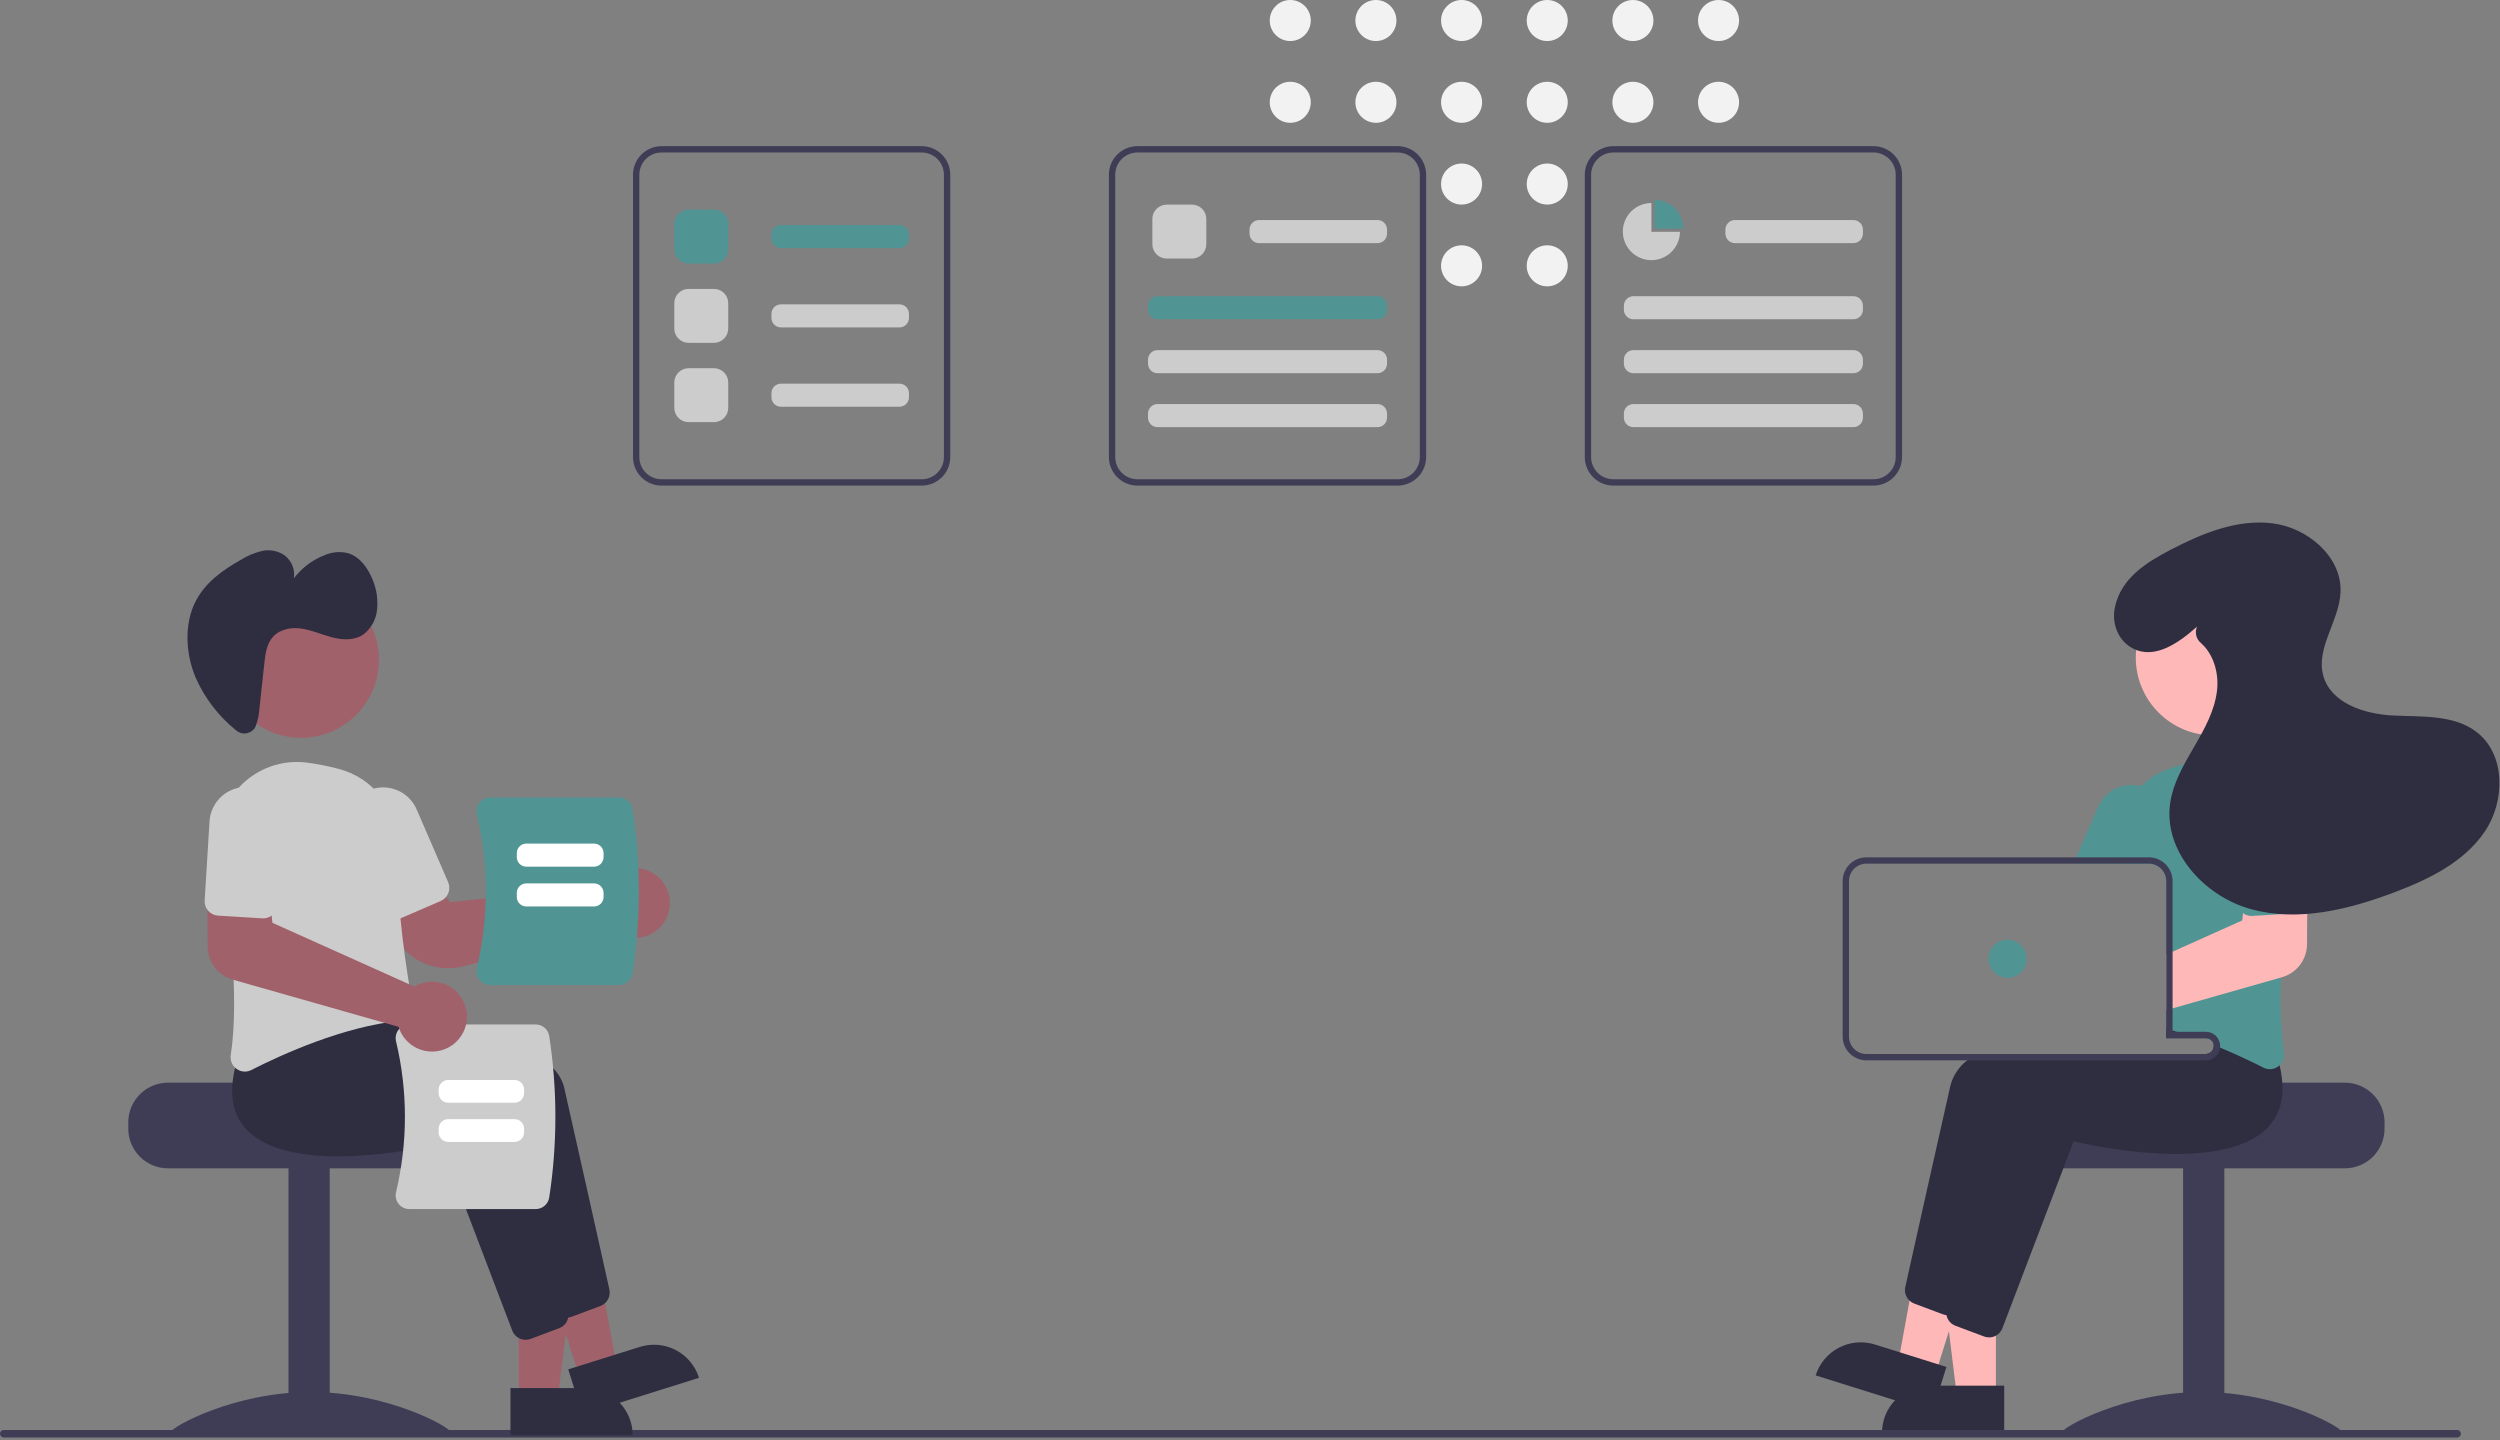 <svg width="788" height="454" viewBox="0 0 788 454" fill="none" xmlns="http://www.w3.org/2000/svg">
<rect x="0" y="0" width="788" height="454" fill="#808080" stroke="none"/>
<g clip-path="url(#clip0_5444_87323)">
<path d="M406.69 12.934C410.261 12.934 413.156 10.039 413.156 6.467C413.156 2.895 410.261 0 406.69 0C403.118 0 400.223 2.895 400.223 6.467C400.223 10.039 403.118 12.934 406.69 12.934Z" fill="#F2F2F2"/>
<path d="M406.69 38.707C410.261 38.707 413.156 35.812 413.156 32.24C413.156 28.669 410.261 25.773 406.69 25.773C403.118 25.773 400.223 28.669 400.223 32.24C400.223 35.812 403.118 38.707 406.69 38.707Z" fill="#F2F2F2"/>
<path d="M433.69 12.934C437.261 12.934 440.156 10.039 440.156 6.467C440.156 2.895 437.261 0 433.69 0C430.118 0 427.223 2.895 427.223 6.467C427.223 10.039 430.118 12.934 433.69 12.934Z" fill="#F2F2F2"/>
<path d="M433.69 38.707C437.261 38.707 440.156 35.812 440.156 32.24C440.156 28.669 437.261 25.773 433.69 25.773C430.118 25.773 427.223 28.669 427.223 32.24C427.223 35.812 430.118 38.707 433.69 38.707Z" fill="#F2F2F2"/>
<path d="M460.69 12.934C464.261 12.934 467.156 10.039 467.156 6.467C467.156 2.895 464.261 0 460.69 0C457.118 0 454.223 2.895 454.223 6.467C454.223 10.039 457.118 12.934 460.69 12.934Z" fill="#F2F2F2"/>
<path d="M460.69 38.707C464.261 38.707 467.156 35.812 467.156 32.24C467.156 28.669 464.261 25.773 460.69 25.773C457.118 25.773 454.223 28.669 454.223 32.24C454.223 35.812 457.118 38.707 460.69 38.707Z" fill="#F2F2F2"/>
<path d="M460.69 64.481C464.261 64.481 467.156 61.585 467.156 58.014C467.156 54.442 464.261 51.547 460.69 51.547C457.118 51.547 454.223 54.442 454.223 58.014C454.223 61.585 457.118 64.481 460.69 64.481Z" fill="#F2F2F2"/>
<path d="M460.69 90.254C464.261 90.254 467.156 87.359 467.156 83.787C467.156 80.216 464.261 77.32 460.69 77.32C457.118 77.32 454.223 80.216 454.223 83.787C454.223 87.359 457.118 90.254 460.69 90.254Z" fill="#F2F2F2"/>
<path d="M487.69 12.934C491.261 12.934 494.156 10.039 494.156 6.467C494.156 2.895 491.261 0 487.69 0C484.118 0 481.223 2.895 481.223 6.467C481.223 10.039 484.118 12.934 487.69 12.934Z" fill="#F2F2F2"/>
<path d="M487.69 38.707C491.261 38.707 494.156 35.812 494.156 32.24C494.156 28.669 491.261 25.773 487.69 25.773C484.118 25.773 481.223 28.669 481.223 32.24C481.223 35.812 484.118 38.707 487.69 38.707Z" fill="#F2F2F2"/>
<path d="M487.69 64.481C491.261 64.481 494.156 61.585 494.156 58.014C494.156 54.442 491.261 51.547 487.69 51.547C484.118 51.547 481.223 54.442 481.223 58.014C481.223 61.585 484.118 64.481 487.69 64.481Z" fill="#F2F2F2"/>
<path d="M487.69 90.254C491.261 90.254 494.156 87.359 494.156 83.787C494.156 80.216 491.261 77.32 487.69 77.32C484.118 77.32 481.223 80.216 481.223 83.787C481.223 87.359 484.118 90.254 487.69 90.254Z" fill="#F2F2F2"/>
<path d="M514.69 12.934C518.261 12.934 521.156 10.039 521.156 6.467C521.156 2.895 518.261 0 514.69 0C511.118 0 508.223 2.895 508.223 6.467C508.223 10.039 511.118 12.934 514.69 12.934Z" fill="#F2F2F2"/>
<path d="M514.69 38.707C518.261 38.707 521.156 35.812 521.156 32.24C521.156 28.669 518.261 25.773 514.69 25.773C511.118 25.773 508.223 28.669 508.223 32.24C508.223 35.812 511.118 38.707 514.69 38.707Z" fill="#F2F2F2"/>
<path d="M541.69 12.934C545.261 12.934 548.156 10.039 548.156 6.467C548.156 2.895 545.261 0 541.69 0C538.118 0 535.223 2.895 535.223 6.467C535.223 10.039 538.118 12.934 541.69 12.934Z" fill="#F2F2F2"/>
<path d="M541.69 38.707C545.261 38.707 548.156 35.812 548.156 32.24C548.156 28.669 545.261 25.773 541.69 25.773C538.118 25.773 535.223 28.669 535.223 32.24C535.223 35.812 538.118 38.707 541.69 38.707Z" fill="#F2F2F2"/>
<path d="M739.113 341.258H691.104C691.104 342.638 641.624 343.758 641.624 343.758C640.847 344.343 640.139 345.014 639.514 345.758C637.634 347.999 636.607 350.833 636.613 353.758V355.758C636.615 359.073 637.932 362.251 640.276 364.595C642.62 366.939 645.798 368.257 649.113 368.258H739.113C742.428 368.255 745.605 366.937 747.949 364.594C750.293 362.25 751.61 359.072 751.613 355.758V353.758C751.609 350.444 750.29 347.267 747.947 344.924C745.604 342.581 742.427 341.262 739.113 341.258V341.258Z" fill="#3F3D56"/>
<path d="M701.109 367.762H688.109V451.762H701.109V367.762Z" fill="#3F3D56"/>
<path d="M738.109 451.305C738.109 452.71 718.41 451.848 694.109 451.848C669.809 451.848 650.109 452.71 650.109 451.305C650.109 449.9 669.809 438.762 694.109 438.762C718.41 438.762 738.109 449.9 738.109 451.305Z" fill="#3F3D56"/>
<path d="M629.101 440.258L616.841 440.257L611.008 392.969L629.103 392.97L629.101 440.258Z" fill="#FFB8B8"/>
<path d="M608.082 436.754H631.726V451.641H593.195C593.195 447.693 594.764 443.906 597.556 441.114C600.347 438.322 604.134 436.754 608.082 436.754V436.754Z" fill="#2F2E41"/>
<path d="M609.963 433.415L598.266 429.744L606.858 382.879L624.122 388.297L609.963 433.415Z" fill="#FFB8B8"/>
<path d="M590.958 423.78L613.517 430.859L609.06 445.063L572.297 433.526C572.882 431.661 573.829 429.929 575.083 428.43C576.338 426.931 577.876 425.693 579.609 424.788C581.341 423.883 583.236 423.328 585.183 423.155C587.13 422.982 589.092 423.194 590.958 423.78V423.78Z" fill="#2F2E41"/>
<path d="M706.279 333.062C705.996 330.679 705.487 328.328 704.759 326.042L702.469 323.162L696.509 315.682L696.249 315.692C695.809 315.712 693.979 315.812 691.149 316.032H691.119C689.369 316.172 687.229 316.352 684.799 316.582C684.159 316.652 683.489 316.712 682.799 316.782V327.222H695.299C695.906 327.222 696.493 327.444 696.949 327.845C697.405 328.246 697.7 328.799 697.779 329.402C697.789 329.512 697.799 329.612 697.799 329.722C697.799 330.385 697.535 331.02 697.066 331.489C696.598 331.958 695.962 332.221 695.299 332.222H622.699C621.774 332.836 620.886 333.504 620.039 334.222C617.481 336.201 615.638 338.961 614.789 342.082C610.549 360.722 602.819 395.482 600.539 405.692C600.373 406.461 600.411 407.26 600.648 408.01C600.884 408.761 601.312 409.437 601.889 409.972C602.315 410.369 602.814 410.678 603.359 410.882L612.379 414.262C612.75 414.399 613.136 414.489 613.529 414.532C613.579 414.532 613.619 414.542 613.669 414.542C613.762 414.55 613.855 414.553 613.949 414.552C614.861 414.548 615.751 414.269 616.502 413.752C617.253 413.235 617.83 412.503 618.159 411.652L625.279 392.972L636.249 364.172L640.589 352.782C645.619 353.962 687.819 363.302 701.949 348.252C703.343 346.769 704.442 345.035 705.189 343.142C706.378 339.923 706.753 336.46 706.279 333.062Z" fill="#2F2E41"/>
<path d="M718.52 335.782C718.3 334.892 718.05 333.972 717.76 333.042L709.51 322.682L709.25 322.692C708.73 322.722 706.26 322.852 702.47 323.162C698.17 323.522 692.16 324.102 685.41 325.012C685.21 325.032 685 325.062 684.8 325.092C684.14 325.182 683.47 325.272 682.8 325.372V327.222H695.3C695.907 327.222 696.494 327.444 696.95 327.845C697.406 328.246 697.701 328.799 697.78 329.402C697.79 329.512 697.8 329.612 697.8 329.722C697.8 330.385 697.536 331.02 697.067 331.489C696.599 331.958 695.963 332.221 695.3 332.222H651.12C649.19 332.852 647.33 333.512 645.55 334.222C636.21 337.922 629.22 342.772 627.79 349.082C627.31 351.202 626.78 353.532 626.22 356.012C624.14 365.232 621.61 376.522 619.32 386.782V386.792C618.85 388.912 618.38 390.972 617.93 392.972C616.02 401.572 614.4 408.862 613.54 412.692C613.52 412.802 613.5 412.902 613.48 413.012V413.032C613.38 413.806 613.476 414.594 613.76 415.322L613.77 415.332V415.342C614.045 416.039 614.492 416.654 615.07 417.132C615.456 417.45 615.892 417.704 616.36 417.882L625.38 421.262C625.882 421.449 626.413 421.548 626.95 421.552C627.701 421.553 628.441 421.364 629.1 421.002C630.045 420.489 630.776 419.656 631.16 418.652L650.58 367.692L653.59 359.782C658.62 360.962 700.82 370.292 714.95 355.252C717.741 352.23 719.334 348.294 719.43 344.182C719.528 341.353 719.222 338.524 718.52 335.782V335.782Z" fill="#2F2E41"/>
<path d="M717.411 247.562C717.251 247.372 717.081 247.182 716.901 247.002C714.238 244.202 710.949 242.072 707.304 240.788C703.659 239.503 699.762 239.1 695.931 239.612C692.59 240.051 689.28 240.702 686.021 241.562C681.813 242.644 677.959 244.805 674.841 247.832C672.413 250.187 670.5 253.02 669.224 256.153C667.949 259.286 667.338 262.65 667.431 266.032C667.471 267.402 667.481 268.802 667.461 270.222C667.461 270.882 667.451 271.552 667.441 272.222H677.301C677.729 272.22 678.156 272.271 678.571 272.372C679.775 272.659 680.846 273.343 681.613 274.314C682.381 275.284 682.799 276.485 682.801 277.722V324.242C683.471 324.432 684.141 324.622 684.801 324.822C685.011 324.892 685.211 324.952 685.411 325.012C685.641 325.082 685.871 325.152 686.091 325.222C688.121 325.852 690.104 326.518 692.041 327.222H695.301C695.909 327.223 696.495 327.444 696.951 327.845C697.408 328.246 697.703 328.799 697.781 329.402C698.461 329.672 699.121 329.942 699.771 330.212C702.081 331.172 704.271 332.132 706.281 333.062C708.991 334.302 711.401 335.482 713.421 336.512C714.057 336.835 714.758 337.007 715.471 337.012C716.407 337.009 717.318 336.707 718.071 336.152C718.228 336.036 718.378 335.913 718.521 335.782C719.056 335.28 719.461 334.655 719.7 333.962C719.938 333.268 720.004 332.526 719.891 331.802C718.859 323.946 718.558 316.013 718.991 308.102C719.271 301.452 719.871 294.632 720.651 288.042C721.071 284.472 721.541 280.972 722.031 277.602C722.502 274.382 723.002 271.292 723.491 268.372C724.134 264.669 723.92 260.868 722.866 257.261C721.813 253.654 719.946 250.336 717.411 247.562Z" fill="#509594"/>
<path d="M676.42 248.381C675.907 248.161 675.379 247.977 674.84 247.831C672.175 247.113 669.341 247.378 666.855 248.577C664.37 249.776 662.398 251.829 661.3 254.361L654.43 270.221L653.57 272.221H677.3C677.728 272.22 678.155 272.27 678.57 272.371L679.37 270.521L682.41 263.501C683.618 260.701 683.665 257.537 682.542 254.702C681.419 251.868 679.218 249.594 676.42 248.381V248.381Z" fill="#509594"/>
<path d="M697.756 231.802C711.321 231.802 722.317 220.805 722.317 207.241C722.317 193.676 711.321 182.68 697.756 182.68C684.192 182.68 673.195 193.676 673.195 207.241C673.195 220.805 684.192 231.802 697.756 231.802Z" fill="#FFB8B8"/>
<path d="M722.031 277.601L708.011 277.981L706.991 287.831L706.761 290.111L684.801 299.971L682.801 300.871V318.401L684.801 317.831L691.121 316.031H691.151L718.991 308.101L719.311 308.011C721.56 307.361 723.54 306.003 724.956 304.139C726.372 302.274 727.149 300.002 727.171 297.661L727.241 286.031L727.301 277.461L722.031 277.601Z" fill="#FFB8B8"/>
<path d="M726.591 258.121C726.498 256.613 726.11 255.139 725.447 253.781C724.785 252.424 723.862 251.21 722.73 250.21C720.445 248.189 717.451 247.159 714.406 247.346C711.361 247.533 708.516 248.922 706.495 251.207C704.474 253.492 703.444 256.486 703.631 259.531L705.161 284.491C705.202 285.148 705.388 285.787 705.704 286.365C706.02 286.942 706.46 287.442 706.991 287.831C707.836 288.461 708.879 288.77 709.931 288.701L720.651 288.041L723.901 287.841C724.493 287.812 725.073 287.663 725.606 287.403C726.139 287.144 726.613 286.779 727.001 286.331C727.087 286.236 727.167 286.136 727.241 286.031C727.877 285.18 728.189 284.131 728.121 283.071L726.591 258.121Z" fill="#509594"/>
<path d="M686.091 325.221H684.801V325.091C684.141 325.181 683.471 325.271 682.801 325.371V327.221H692.041C690.101 326.521 688.117 325.854 686.091 325.221ZM686.091 325.221H684.801V325.091C684.141 325.181 683.471 325.271 682.801 325.371V327.221H692.041C690.101 326.521 688.117 325.854 686.091 325.221ZM695.301 325.221H684.801V277.721C684.797 276.095 684.266 274.513 683.287 273.215C682.307 271.917 680.933 270.971 679.371 270.521C678.699 270.318 678.002 270.217 677.301 270.221H588.301C586.312 270.223 584.406 271.014 583 272.42C581.594 273.826 580.803 275.732 580.801 277.721V326.721C580.801 328.71 581.592 330.617 582.998 332.023C584.405 333.43 586.312 334.22 588.301 334.221H695.301C696.409 334.219 697.477 333.809 698.301 333.069C699.126 332.329 699.649 331.312 699.771 330.211C699.791 330.048 699.801 329.885 699.801 329.721C699.799 328.528 699.324 327.384 698.481 326.541C697.637 325.697 696.494 325.223 695.301 325.221H695.301ZM697.801 329.721C697.801 330.384 697.537 331.019 697.068 331.488C696.599 331.957 695.964 332.221 695.301 332.221H588.301C586.842 332.22 585.444 331.64 584.413 330.609C583.381 329.578 582.802 328.179 582.801 326.721V277.721C582.802 276.262 583.381 274.864 584.413 273.833C585.444 272.801 586.842 272.222 588.301 272.221H677.301C677.729 272.22 678.155 272.27 678.571 272.371C679.774 272.658 680.846 273.342 681.613 274.313C682.38 275.283 682.799 276.484 682.801 277.721V327.221H695.301C695.908 327.222 696.495 327.443 696.951 327.844C697.407 328.245 697.702 328.798 697.781 329.401C697.79 329.511 697.801 329.611 697.801 329.721H697.801ZM686.091 325.221H684.801V325.091C684.141 325.181 683.471 325.271 682.801 325.371V327.221H692.041C690.101 326.521 688.117 325.854 686.091 325.221Z" fill="#3F3D56"/>
<path d="M632.797 308.223C636.111 308.223 638.797 305.536 638.797 302.223C638.797 298.909 636.111 296.223 632.797 296.223C629.483 296.223 626.797 298.909 626.797 302.223C626.797 305.536 629.483 308.223 632.797 308.223Z" fill="#509594"/>
<path d="M692.512 197.5C686.807 202.596 679.159 208.066 672.173 204.332C667.586 201.881 665.544 196.504 666.615 191.415C668.542 182.263 676.454 177.318 684.115 173.32C694.073 168.123 705.063 163.591 716.215 164.942C727.367 166.293 738.262 175.508 737.735 186.729C737.312 195.753 729.943 204.171 732.276 212.898C734.624 221.681 745.284 225.082 754.365 225.529C763.446 225.976 773.442 225.202 780.645 230.748C789.834 237.824 789.687 252.621 783.145 262.198C776.604 271.775 765.557 277.163 754.707 281.26C740.331 286.688 724.529 290.61 709.69 286.619C694.851 282.629 681.86 268.392 684.036 253.18C684.955 246.755 688.336 240.987 691.598 235.376C694.86 229.764 698.142 223.913 698.827 217.459C699.398 212.08 697.689 206.142 693.722 202.677C693.004 202.074 692.495 201.259 692.27 200.348C692.044 199.438 692.112 198.479 692.466 197.611L692.512 197.5Z" fill="#2F2E41"/>
<path d="M1.19 453.112H774.484C774.8 453.112 775.103 452.986 775.326 452.763C775.549 452.54 775.675 452.237 775.675 451.921C775.675 451.605 775.549 451.303 775.326 451.079C775.103 450.856 774.8 450.73 774.484 450.73H1.19C1.034 450.73 0.878 450.761 0.734 450.82C0.589 450.88 0.457 450.967 0.346 451.078C0.235 451.189 0.147 451.32 0.087 451.465C0.027 451.609 -0.004 451.764 -0.004 451.921C-0.004 452.078 0.027 452.233 0.087 452.378C0.147 452.522 0.235 452.654 0.346 452.764C0.457 452.875 0.589 452.963 0.734 453.022C0.878 453.082 1.034 453.112 1.19 453.112V453.112Z" fill="#3F3D56"/>
<path d="M40.43 353.758V355.758C40.433 359.072 41.75 362.25 44.094 364.594C46.438 366.937 49.615 368.255 52.93 368.258H142.93C146.245 368.257 149.423 366.939 151.767 364.595C154.111 362.251 155.428 359.073 155.43 355.758V353.758C155.436 350.833 154.409 347.999 152.529 345.758C151.904 345.014 151.196 344.343 150.419 343.758C150.419 343.758 100.939 342.638 100.939 341.258H52.93C49.616 341.262 46.439 342.581 44.096 344.924C41.753 347.267 40.434 350.444 40.43 353.758V353.758Z" fill="#3F3D56"/>
<path d="M90.934 451.762H103.934L103.934 367.762H90.934L90.934 451.762Z" fill="#3F3D56"/>
<path d="M53.934 451.305C53.934 452.71 73.633 451.848 97.934 451.848C122.234 451.848 141.934 452.71 141.934 451.305C141.934 449.9 122.234 438.762 97.934 438.762C73.633 438.762 53.934 449.9 53.934 451.305Z" fill="#3F3D56"/>
<path d="M163.529 441.018H175.789L181.621 393.73L163.527 393.731L163.529 441.018Z" fill="#A0616A"/>
<path d="M199.434 452.4L160.903 452.402L160.902 437.515L184.546 437.514C188.494 437.514 192.281 439.082 195.073 441.874C197.865 444.666 199.433 448.452 199.434 452.4L199.434 452.4Z" fill="#2F2E41"/>
<path d="M182.667 434.177L194.364 430.506L185.772 383.641L168.508 389.059L182.667 434.177Z" fill="#A0616A"/>
<path d="M220.332 434.287L183.569 445.824L179.112 431.62L201.671 424.541C205.438 423.358 209.52 423.721 213.02 425.549C216.52 427.377 219.15 430.52 220.332 434.287L220.332 434.287Z" fill="#2F2E41"/>
<path d="M174.464 412.411L152.037 353.54C147.006 354.722 104.81 364.059 90.678 349.012C85.835 343.854 84.89 336.383 87.871 326.804L96.118 316.439L96.374 316.453C99.493 316.617 172.81 320.727 177.836 342.842C182.073 361.486 189.812 396.247 192.083 406.457C192.313 407.515 192.156 408.62 191.639 409.572C191.123 410.523 190.281 411.257 189.269 411.641L180.25 415.022C179.747 415.212 179.215 415.309 178.678 415.309C177.765 415.308 176.873 415.031 176.121 414.514C175.369 413.997 174.791 413.264 174.464 412.411V412.411Z" fill="#2F2E41"/>
<path d="M161.464 419.411L139.037 360.54C134.005 361.722 91.811 371.058 77.678 356.012C72.835 350.854 71.89 343.383 74.871 333.804L83.118 323.439L83.374 323.453C86.493 323.617 159.81 327.727 164.836 349.842C169.073 368.486 176.812 403.247 179.083 413.457C179.313 414.515 179.156 415.62 178.639 416.572C178.123 417.523 177.281 418.257 176.269 418.641L167.25 422.022C166.747 422.212 166.215 422.309 165.678 422.309C164.765 422.308 163.873 422.031 163.121 421.514C162.369 420.997 161.791 420.264 161.464 419.411V419.411Z" fill="#2F2E41"/>
<path d="M141.291 305.194C137.967 305.192 134.7 304.328 131.81 302.685C128.921 301.043 126.507 298.678 124.806 295.822L117.684 283.756L134.613 274.503L141.801 284.359L190.575 279.221C190.812 278.791 191.079 278.379 191.374 277.987C192.31 276.755 193.495 275.734 194.851 274.991C196.208 274.248 197.706 273.799 199.247 273.673C200.796 273.54 202.355 273.74 203.82 274.259C205.285 274.779 206.621 275.606 207.74 276.685C209.534 278.405 210.693 280.681 211.031 283.143C211.369 285.605 210.864 288.109 209.6 290.248C208.809 291.581 207.745 292.732 206.478 293.626C205.211 294.519 203.77 295.134 202.249 295.432C200.727 295.729 199.16 295.702 197.65 295.352C196.14 295.002 194.721 294.336 193.486 293.399C193.2 293.18 192.926 292.947 192.664 292.699L145.949 304.61C144.427 304.998 142.862 305.194 141.291 305.194V305.194Z" fill="#A0616A"/>
<path d="M74.554 336.911C73.879 336.425 73.352 335.761 73.031 334.994C72.71 334.226 72.608 333.385 72.736 332.563C75.518 314.22 72.317 287.944 69.141 269.13C68.491 265.313 68.744 261.397 69.88 257.695C71.015 253.993 73.002 250.608 75.681 247.812C78.36 245.017 81.657 242.887 85.307 241.594C88.957 240.302 92.859 239.882 96.7 240.368C100.043 240.81 103.353 241.463 106.613 242.323V242.323C112.028 243.686 116.817 246.851 120.194 251.298C123.572 255.745 125.335 261.208 125.195 266.79C124.72 284.945 128.407 307.596 130.014 316.491C130.123 317.103 130.106 317.73 129.962 318.334C129.819 318.938 129.552 319.506 129.18 320.002C128.814 320.494 128.35 320.903 127.817 321.204C127.284 321.506 126.694 321.692 126.084 321.752C108.276 323.57 89.072 332.254 79.21 337.269C78.576 337.596 77.874 337.768 77.16 337.77C76.223 337.767 75.31 337.466 74.554 336.911Z" fill="#CCCCCC"/>
<path d="M122.625 289.6C122.074 289.384 121.572 289.06 121.148 288.649C120.723 288.237 120.384 287.746 120.151 287.202L110.219 264.26C109.618 262.874 109.296 261.383 109.271 259.872C109.246 258.361 109.519 256.86 110.075 255.455C110.631 254.05 111.458 252.768 112.509 251.683C113.56 250.597 114.815 249.73 116.201 249.13C117.588 248.53 119.079 248.209 120.59 248.185C122.101 248.161 123.602 248.436 125.006 248.993C126.411 249.549 127.692 250.377 128.777 251.429C129.861 252.482 130.728 253.737 131.327 255.124L141.258 278.067C141.731 279.162 141.75 280.4 141.31 281.509C140.871 282.618 140.01 283.508 138.916 283.984L126.068 289.545C125.527 289.782 124.943 289.908 124.352 289.918C123.761 289.927 123.174 289.819 122.625 289.6H122.625Z" fill="#CCCCCC"/>
<path d="M94.874 232.563C108.438 232.563 119.435 221.567 119.435 208.002C119.435 194.438 108.438 183.441 94.874 183.441C81.309 183.441 70.312 194.438 70.312 208.002C70.312 221.567 81.309 232.563 94.874 232.563Z" fill="#A0616A"/>
<path d="M80.029 229.825C79.681 230.226 79.256 230.554 78.78 230.789C78.303 231.023 77.784 231.16 77.253 231.19C76.723 231.221 76.192 231.145 75.691 230.966C75.191 230.788 74.731 230.511 74.339 230.152C68.862 225.718 64.519 220.046 61.667 213.603C58.474 205.992 58.006 196.704 61.64 189.57C64.712 183.539 70.227 179.7 75.732 176.563C77.842 175.233 80.155 174.255 82.58 173.668C83.804 173.39 85.073 173.372 86.306 173.614C87.538 173.857 88.705 174.354 89.734 175.075C90.825 175.905 91.669 177.016 92.176 178.289C92.683 179.563 92.834 180.95 92.612 182.302C95.13 178.985 98.525 176.437 102.414 174.946C104.8 173.919 107.466 173.74 109.967 174.44C113.503 175.62 116.12 179.19 117.576 183.026C118.754 185.963 119.185 189.145 118.832 192.29C118.678 193.791 118.22 195.245 117.486 196.564C116.752 197.883 115.757 199.039 114.563 199.961C111.679 201.951 107.963 201.749 104.609 200.868C101.256 199.988 98.001 198.494 94.588 198.078C91.176 197.662 87.394 198.564 85.361 201.608C83.929 203.751 83.592 206.575 83.299 209.266L81.78 223.265C81.673 225.268 81.241 227.24 80.502 229.104C80.377 229.364 80.218 229.607 80.029 229.825V229.825Z" fill="#2F2E41"/>
<path d="M168.87 381.095H128.997C128.351 381.097 127.713 380.952 127.132 380.67C126.55 380.388 126.041 379.977 125.642 379.469C125.234 378.953 124.95 378.352 124.81 377.71C124.67 377.068 124.679 376.402 124.835 375.764C128.564 360.142 128.564 343.861 124.835 328.239C124.678 327.601 124.67 326.935 124.81 326.293C124.95 325.651 125.234 325.05 125.642 324.534C126.041 324.026 126.55 323.615 127.132 323.333C127.713 323.052 128.351 322.906 128.997 322.908H168.87C169.889 322.91 170.874 323.274 171.649 323.934C172.425 324.594 172.942 325.509 173.107 326.514C175.707 343.406 175.707 360.597 173.107 377.489C172.942 378.495 172.425 379.409 171.649 380.069C170.874 380.729 169.889 381.093 168.87 381.095V381.095Z" fill="#CCCCCC"/>
<path d="M138.266 344.584V343.412C138.266 342.617 138.583 341.854 139.145 341.292C139.708 340.729 140.47 340.413 141.266 340.412H162.189C162.985 340.413 163.747 340.729 164.31 341.292C164.872 341.854 165.188 342.617 165.189 343.412V344.584C165.188 345.379 164.872 346.142 164.31 346.704C163.747 347.267 162.985 347.583 162.189 347.584H141.266C140.47 347.583 139.708 347.267 139.145 346.704C138.583 346.142 138.266 345.379 138.266 344.584V344.584Z" fill="white"/>
<path d="M138.266 356.928V355.756C138.266 354.96 138.583 354.198 139.145 353.635C139.708 353.073 140.47 352.757 141.266 352.756H162.189C162.985 352.757 163.747 353.073 164.31 353.635C164.872 354.198 165.188 354.96 165.189 355.756V356.928C165.188 357.724 164.872 358.486 164.31 359.049C163.747 359.611 162.985 359.927 162.189 359.928H141.266C140.47 359.927 139.708 359.611 139.145 359.049C138.583 358.486 138.266 357.724 138.266 356.928Z" fill="white"/>
<path d="M151.126 308.842C150.712 308.318 150.423 307.706 150.28 307.054C150.138 306.401 150.147 305.725 150.305 305.076C154.097 289.197 154.097 272.649 150.305 256.77C150.147 256.121 150.138 255.445 150.28 254.792C150.423 254.139 150.712 253.528 151.126 253.004C151.532 252.487 152.049 252.07 152.64 251.784C153.231 251.497 153.88 251.35 154.537 251.352H195.064C196.099 251.354 197.101 251.723 197.889 252.394C198.678 253.065 199.203 253.995 199.371 255.017C202.014 272.186 202.014 289.66 199.371 306.829C199.203 307.851 198.678 308.781 197.889 309.452C197.101 310.123 196.099 310.492 195.064 310.494H154.537C153.88 310.496 153.231 310.349 152.64 310.062C152.049 309.776 151.532 309.359 151.126 308.842Z" fill="#509594"/>
<path d="M187.244 273.172H165.895C165.099 273.171 164.337 272.855 163.774 272.293C163.212 271.73 162.895 270.968 162.895 270.172V268.898C162.895 268.103 163.212 267.34 163.774 266.778C164.337 266.216 165.099 265.899 165.895 265.898H187.244C188.039 265.899 188.802 266.216 189.364 266.778C189.927 267.34 190.243 268.103 190.244 268.898V270.172C190.243 270.968 189.927 271.73 189.364 272.293C188.802 272.855 188.039 273.171 187.244 273.172V273.172Z" fill="white"/>
<path d="M187.244 285.719H165.895C165.099 285.718 164.337 285.402 163.774 284.84C163.212 284.277 162.895 283.515 162.895 282.719V281.445C162.895 280.65 163.212 279.887 163.774 279.325C164.337 278.763 165.099 278.446 165.895 278.445H187.244C188.039 278.446 188.802 278.763 189.364 279.325C189.927 279.887 190.243 280.65 190.244 281.445V282.719C190.243 283.515 189.927 284.277 189.364 284.84C188.802 285.402 188.039 285.718 187.244 285.719V285.719Z" fill="white"/>
<path d="M132.532 330.839C131.072 330.329 129.735 329.517 128.609 328.456C127.484 327.395 126.594 326.109 125.998 324.681C125.86 324.348 125.741 324.008 125.639 323.662L73.317 308.769C71.069 308.12 69.089 306.763 67.673 304.9C66.257 303.037 65.48 300.766 65.456 298.426L65.328 278.225L84.614 278.741L85.871 290.875L130.612 310.962C131.033 310.71 131.471 310.488 131.923 310.297H131.923C133.571 309.606 135.363 309.327 137.143 309.483C138.923 309.639 140.639 310.227 142.141 311.194C143.644 312.161 144.888 313.48 145.767 315.036C146.646 316.592 147.133 318.339 147.186 320.125C147.239 321.911 146.856 323.683 146.071 325.289C145.286 326.894 144.121 328.284 142.679 329.339C141.236 330.394 139.559 331.081 137.791 331.343C136.023 331.604 134.218 331.431 132.532 330.839V330.839Z" fill="#A0616A"/>
<path d="M65.629 287.094C65.236 286.652 64.935 286.136 64.743 285.577C64.551 285.018 64.471 284.426 64.509 283.836L66.043 258.883C66.133 257.374 66.52 255.898 67.182 254.538C67.844 253.179 68.766 251.963 69.898 250.961C71.03 249.959 72.348 249.189 73.778 248.697C75.207 248.205 76.72 247.999 78.229 248.092C79.738 248.185 81.213 248.574 82.572 249.238C83.93 249.902 85.144 250.827 86.144 251.961C87.145 253.094 87.912 254.414 88.402 255.844C88.892 257.274 89.095 258.787 88.999 260.296L87.466 285.248C87.391 286.439 86.847 287.551 85.953 288.341C85.059 289.132 83.889 289.535 82.698 289.463L68.725 288.604C68.134 288.57 67.557 288.418 67.025 288.159C66.494 287.9 66.019 287.538 65.629 287.094H65.629Z" fill="#CCCCCC"/>
<path d="M290.523 153.064H208.523C206.137 153.062 203.85 152.113 202.163 150.425C200.475 148.738 199.526 146.451 199.523 144.064V55.065C199.526 52.678 200.475 50.391 202.163 48.703C203.85 47.016 206.137 46.067 208.523 46.065H290.523C292.91 46.067 295.197 47.016 296.884 48.703C298.572 50.391 299.521 52.678 299.523 55.065V144.064C299.521 146.451 298.572 148.738 296.884 150.425C295.197 152.113 292.91 153.062 290.523 153.064V153.064ZM208.523 48.065C206.668 48.066 204.888 48.805 203.576 50.117C202.264 51.429 201.526 53.209 201.523 55.065V144.064C201.526 145.92 202.264 147.7 203.576 149.012C204.888 150.324 206.668 151.062 208.523 151.064H290.523C292.379 151.062 294.159 150.324 295.471 149.012C296.783 147.7 297.521 145.92 297.523 144.064V55.065C297.521 53.209 296.783 51.429 295.471 50.117C294.159 48.805 292.379 48.066 290.523 48.065H208.523Z" fill="#3F3D56"/>
<path d="M440.523 153.064H358.523C356.137 153.062 353.85 152.113 352.162 150.425C350.475 148.738 349.526 146.451 349.523 144.064V55.065C349.526 52.678 350.475 50.391 352.162 48.703C353.85 47.016 356.137 46.067 358.523 46.065H440.523C442.91 46.067 445.197 47.016 446.884 48.703C448.572 50.391 449.521 52.678 449.523 55.065V144.064C449.521 146.451 448.572 148.738 446.884 150.425C445.197 152.113 442.91 153.062 440.523 153.064V153.064ZM358.523 48.065C356.668 48.066 354.888 48.805 353.576 50.117C352.264 51.429 351.526 53.209 351.523 55.065V144.064C351.526 145.92 352.264 147.7 353.576 149.012C354.888 150.324 356.668 151.062 358.523 151.064H440.523C442.379 151.062 444.159 150.324 445.471 149.012C446.783 147.7 447.521 145.92 447.523 144.064V55.065C447.521 53.209 446.783 51.429 445.471 50.117C444.159 48.805 442.379 48.066 440.523 48.065H358.523Z" fill="#3F3D56"/>
<path d="M225.039 83.064H217.039C215.846 83.063 214.702 82.589 213.859 81.745C213.015 80.901 212.54 79.757 212.539 78.564V70.564C212.54 69.371 213.015 68.228 213.859 67.384C214.702 66.54 215.846 66.066 217.039 66.064H225.039C226.232 66.066 227.376 66.54 228.22 67.384C229.063 68.228 229.538 69.371 229.539 70.564V78.564C229.538 79.757 229.063 80.901 228.22 81.745C227.376 82.589 226.232 83.063 225.039 83.064V83.064Z" fill="#509594"/>
<path d="M225.039 108.064H217.039C215.846 108.063 214.702 107.589 213.859 106.745C213.015 105.901 212.54 104.758 212.539 103.564V95.564C212.54 94.371 213.015 93.228 213.859 92.384C214.702 91.54 215.846 91.066 217.039 91.064H225.039C226.232 91.066 227.376 91.54 228.22 92.384C229.063 93.228 229.538 94.371 229.539 95.564V103.564C229.538 104.758 229.063 105.901 228.22 106.745C227.376 107.589 226.232 108.063 225.039 108.064V108.064Z" fill="#CCCCCC"/>
<path d="M283.506 78.202H246.156C245.361 78.201 244.598 77.884 244.036 77.322C243.473 76.76 243.157 75.997 243.156 75.202V73.928C243.157 73.132 243.473 72.37 244.036 71.807C244.598 71.245 245.361 70.929 246.156 70.928H283.506C284.301 70.929 285.064 71.245 285.626 71.807C286.188 72.37 286.505 73.132 286.506 73.928V75.202C286.505 75.997 286.188 76.76 285.626 77.322C285.064 77.884 284.301 78.201 283.506 78.202V78.202Z" fill="#509594"/>
<path d="M375.727 81.496H367.727C366.533 81.495 365.39 81.02 364.546 80.177C363.702 79.333 363.228 78.189 363.227 76.996V68.996C363.228 67.803 363.702 66.659 364.546 65.816C365.39 64.972 366.533 64.497 367.727 64.496H375.727C376.92 64.497 378.063 64.972 378.907 65.816C379.751 66.659 380.225 67.803 380.227 68.996V76.996C380.225 78.189 379.751 79.333 378.907 80.177C378.063 81.02 376.92 81.495 375.727 81.496V81.496Z" fill="#CCCCCC"/>
<path d="M434.197 76.633H396.848C396.052 76.632 395.29 76.316 394.727 75.754C394.165 75.191 393.849 74.429 393.848 73.633V72.359C393.849 71.564 394.165 70.801 394.727 70.239C395.29 69.677 396.052 69.36 396.848 69.359H434.197C434.992 69.36 435.755 69.677 436.317 70.239C436.88 70.801 437.196 71.564 437.197 72.359V73.633C437.196 74.429 436.88 75.191 436.317 75.754C435.755 76.316 434.992 76.632 434.197 76.633Z" fill="#CCCCCC"/>
<path d="M434.197 100.633H364.848C364.052 100.632 363.29 100.316 362.727 99.754C362.165 99.191 361.849 98.429 361.848 97.633V96.359C361.849 95.564 362.165 94.801 362.727 94.239C363.29 93.677 364.052 93.36 364.848 93.359H434.197C434.992 93.36 435.755 93.677 436.317 94.239C436.88 94.801 437.196 95.564 437.197 96.359V97.633C437.196 98.429 436.88 99.191 436.317 99.754C435.755 100.316 434.992 100.632 434.197 100.633V100.633Z" fill="#509594"/>
<path d="M434.197 117.633H364.848C364.052 117.632 363.29 117.316 362.727 116.754C362.165 116.191 361.849 115.429 361.848 114.633V113.359C361.849 112.564 362.165 111.801 362.727 111.239C363.29 110.677 364.052 110.36 364.848 110.359H434.197C434.992 110.36 435.755 110.677 436.317 111.239C436.88 111.801 437.196 112.564 437.197 113.359V114.633C437.196 115.429 436.88 116.191 436.317 116.754C435.755 117.316 434.992 117.632 434.197 117.633V117.633Z" fill="#CCCCCC"/>
<path d="M434.197 134.633H364.848C364.052 134.632 363.29 134.316 362.727 133.754C362.165 133.191 361.849 132.429 361.848 131.633V130.359C361.849 129.564 362.165 128.801 362.727 128.239C363.29 127.677 364.052 127.36 364.848 127.359H434.197C434.992 127.36 435.755 127.677 436.317 128.239C436.88 128.801 437.196 129.564 437.197 130.359V131.633C437.196 132.429 436.88 133.191 436.317 133.754C435.755 134.316 434.992 134.632 434.197 134.633V134.633Z" fill="#CCCCCC"/>
<path d="M590.523 153.064H508.523C506.137 153.062 503.85 152.113 502.162 150.425C500.475 148.738 499.526 146.451 499.523 144.064V55.065C499.526 52.678 500.475 50.391 502.162 48.703C503.85 47.016 506.137 46.067 508.523 46.065H590.523C592.91 46.067 595.197 47.016 596.884 48.703C598.572 50.391 599.521 52.678 599.523 55.065V144.064C599.521 146.451 598.572 148.738 596.884 150.425C595.197 152.113 592.91 153.062 590.523 153.064V153.064ZM508.523 48.065C506.668 48.066 504.888 48.805 503.576 50.117C502.264 51.429 501.526 53.209 501.523 55.065V144.064C501.526 145.92 502.264 147.7 503.576 149.012C504.888 150.324 506.668 151.062 508.523 151.064H590.523C592.379 151.062 594.159 150.324 595.471 149.012C596.783 147.7 597.521 145.92 597.523 144.064V55.065C597.521 53.209 596.783 51.429 595.471 50.117C594.159 48.805 592.379 48.066 590.523 48.065H508.523Z" fill="#3F3D56"/>
<path d="M584.197 76.633H546.848C546.052 76.632 545.29 76.316 544.727 75.754C544.165 75.191 543.849 74.429 543.848 73.633V72.359C543.849 71.564 544.165 70.801 544.727 70.239C545.29 69.677 546.052 69.36 546.848 69.359H584.197C584.992 69.36 585.755 69.677 586.317 70.239C586.88 70.801 587.196 71.564 587.197 72.359V73.633C587.196 74.429 586.88 75.191 586.317 75.754C585.755 76.316 584.992 76.632 584.197 76.633V76.633Z" fill="#CCCCCC"/>
<path d="M584.197 100.633H514.848C514.052 100.632 513.29 100.316 512.727 99.754C512.165 99.191 511.849 98.429 511.848 97.633V96.359C511.849 95.564 512.165 94.801 512.727 94.239C513.29 93.677 514.052 93.36 514.848 93.359H584.197C584.992 93.36 585.755 93.677 586.317 94.239C586.88 94.801 587.196 95.564 587.197 96.359V97.633C587.196 98.429 586.88 99.191 586.317 99.754C585.755 100.316 584.992 100.632 584.197 100.633Z" fill="#CCCCCC"/>
<path d="M584.197 117.633H514.848C514.052 117.632 513.29 117.316 512.727 116.754C512.165 116.191 511.849 115.429 511.848 114.633V113.359C511.849 112.564 512.165 111.801 512.727 111.239C513.29 110.677 514.052 110.36 514.848 110.359H584.197C584.992 110.36 585.755 110.677 586.317 111.239C586.88 111.801 587.196 112.564 587.197 113.359V114.633C587.196 115.429 586.88 116.191 586.317 116.754C585.755 117.316 584.992 117.632 584.197 117.633Z" fill="#CCCCCC"/>
<path d="M584.197 134.633H514.848C514.052 134.632 513.29 134.316 512.727 133.754C512.165 133.191 511.849 132.429 511.848 131.633V130.359C511.849 129.564 512.165 128.801 512.727 128.239C513.29 127.677 514.052 127.36 514.848 127.359H584.197C584.992 127.36 585.755 127.677 586.317 128.239C586.88 128.801 587.196 129.564 587.197 130.359V131.633C587.196 132.429 586.88 133.191 586.317 133.754C585.755 134.316 584.992 134.632 584.197 134.633Z" fill="#CCCCCC"/>
<path d="M283.506 103.202H246.156C245.361 103.201 244.598 102.884 244.036 102.322C243.473 101.76 243.157 100.997 243.156 100.202V98.928C243.157 98.132 243.473 97.37 244.036 96.807C244.598 96.245 245.361 95.929 246.156 95.928H283.506C284.301 95.929 285.064 96.245 285.626 96.807C286.188 97.37 286.505 98.132 286.506 98.928V100.202C286.505 100.997 286.188 101.76 285.626 102.322C285.064 102.884 284.301 103.201 283.506 103.202Z" fill="#CCCCCC"/>
<path d="M225.039 133.064H217.039C215.846 133.063 214.702 132.589 213.859 131.745C213.015 130.901 212.54 129.758 212.539 128.564V120.564C212.54 119.371 213.015 118.228 213.859 117.384C214.702 116.54 215.846 116.066 217.039 116.064H225.039C226.232 116.066 227.376 116.54 228.22 117.384C229.063 118.228 229.538 119.371 229.539 120.564V128.564C229.538 129.758 229.063 130.901 228.22 131.745C227.376 132.589 226.232 133.063 225.039 133.064V133.064Z" fill="#CCCCCC"/>
<path d="M283.506 128.202H246.156C245.361 128.201 244.598 127.884 244.036 127.322C243.473 126.76 243.157 125.997 243.156 125.202V123.928C243.157 123.132 243.473 122.37 244.036 121.807C244.598 121.245 245.361 120.929 246.156 120.928H283.506C284.301 120.929 285.064 121.245 285.626 121.807C286.188 122.37 286.505 123.132 286.506 123.928V125.202C286.505 125.997 286.188 126.76 285.626 127.322C285.064 127.884 284.301 128.201 283.506 128.202Z" fill="#CCCCCC"/>
<path d="M530.52 72.065C530.52 72.041 530.523 72.019 530.523 71.996C530.523 70.814 530.291 69.644 529.838 68.552C529.386 67.46 528.723 66.468 527.887 65.632C527.052 64.796 526.06 64.133 524.968 63.681C523.876 63.229 522.705 62.996 521.523 62.996V72.065H530.52Z" fill="#509594"/>
<path d="M520.523 73.065V63.996C518.745 63.995 517.008 64.521 515.529 65.507C514.05 66.492 512.896 67.894 512.212 69.534C511.528 71.174 511.346 72.981 511.687 74.725C512.028 76.469 512.879 78.073 514.13 79.335C515.382 80.596 516.979 81.459 518.721 81.814C520.462 82.17 522.27 82.001 523.915 81.331C525.561 80.66 526.972 79.517 527.969 78.046C528.966 76.575 529.506 74.842 529.519 73.065H520.523Z" fill="#CCCCCC"/>
</g>
<defs>
<clipPath id="clip0_5444_87323">
<rect width="787.827" height="453.112" fill="white"/>
</clipPath>
</defs>
</svg>
